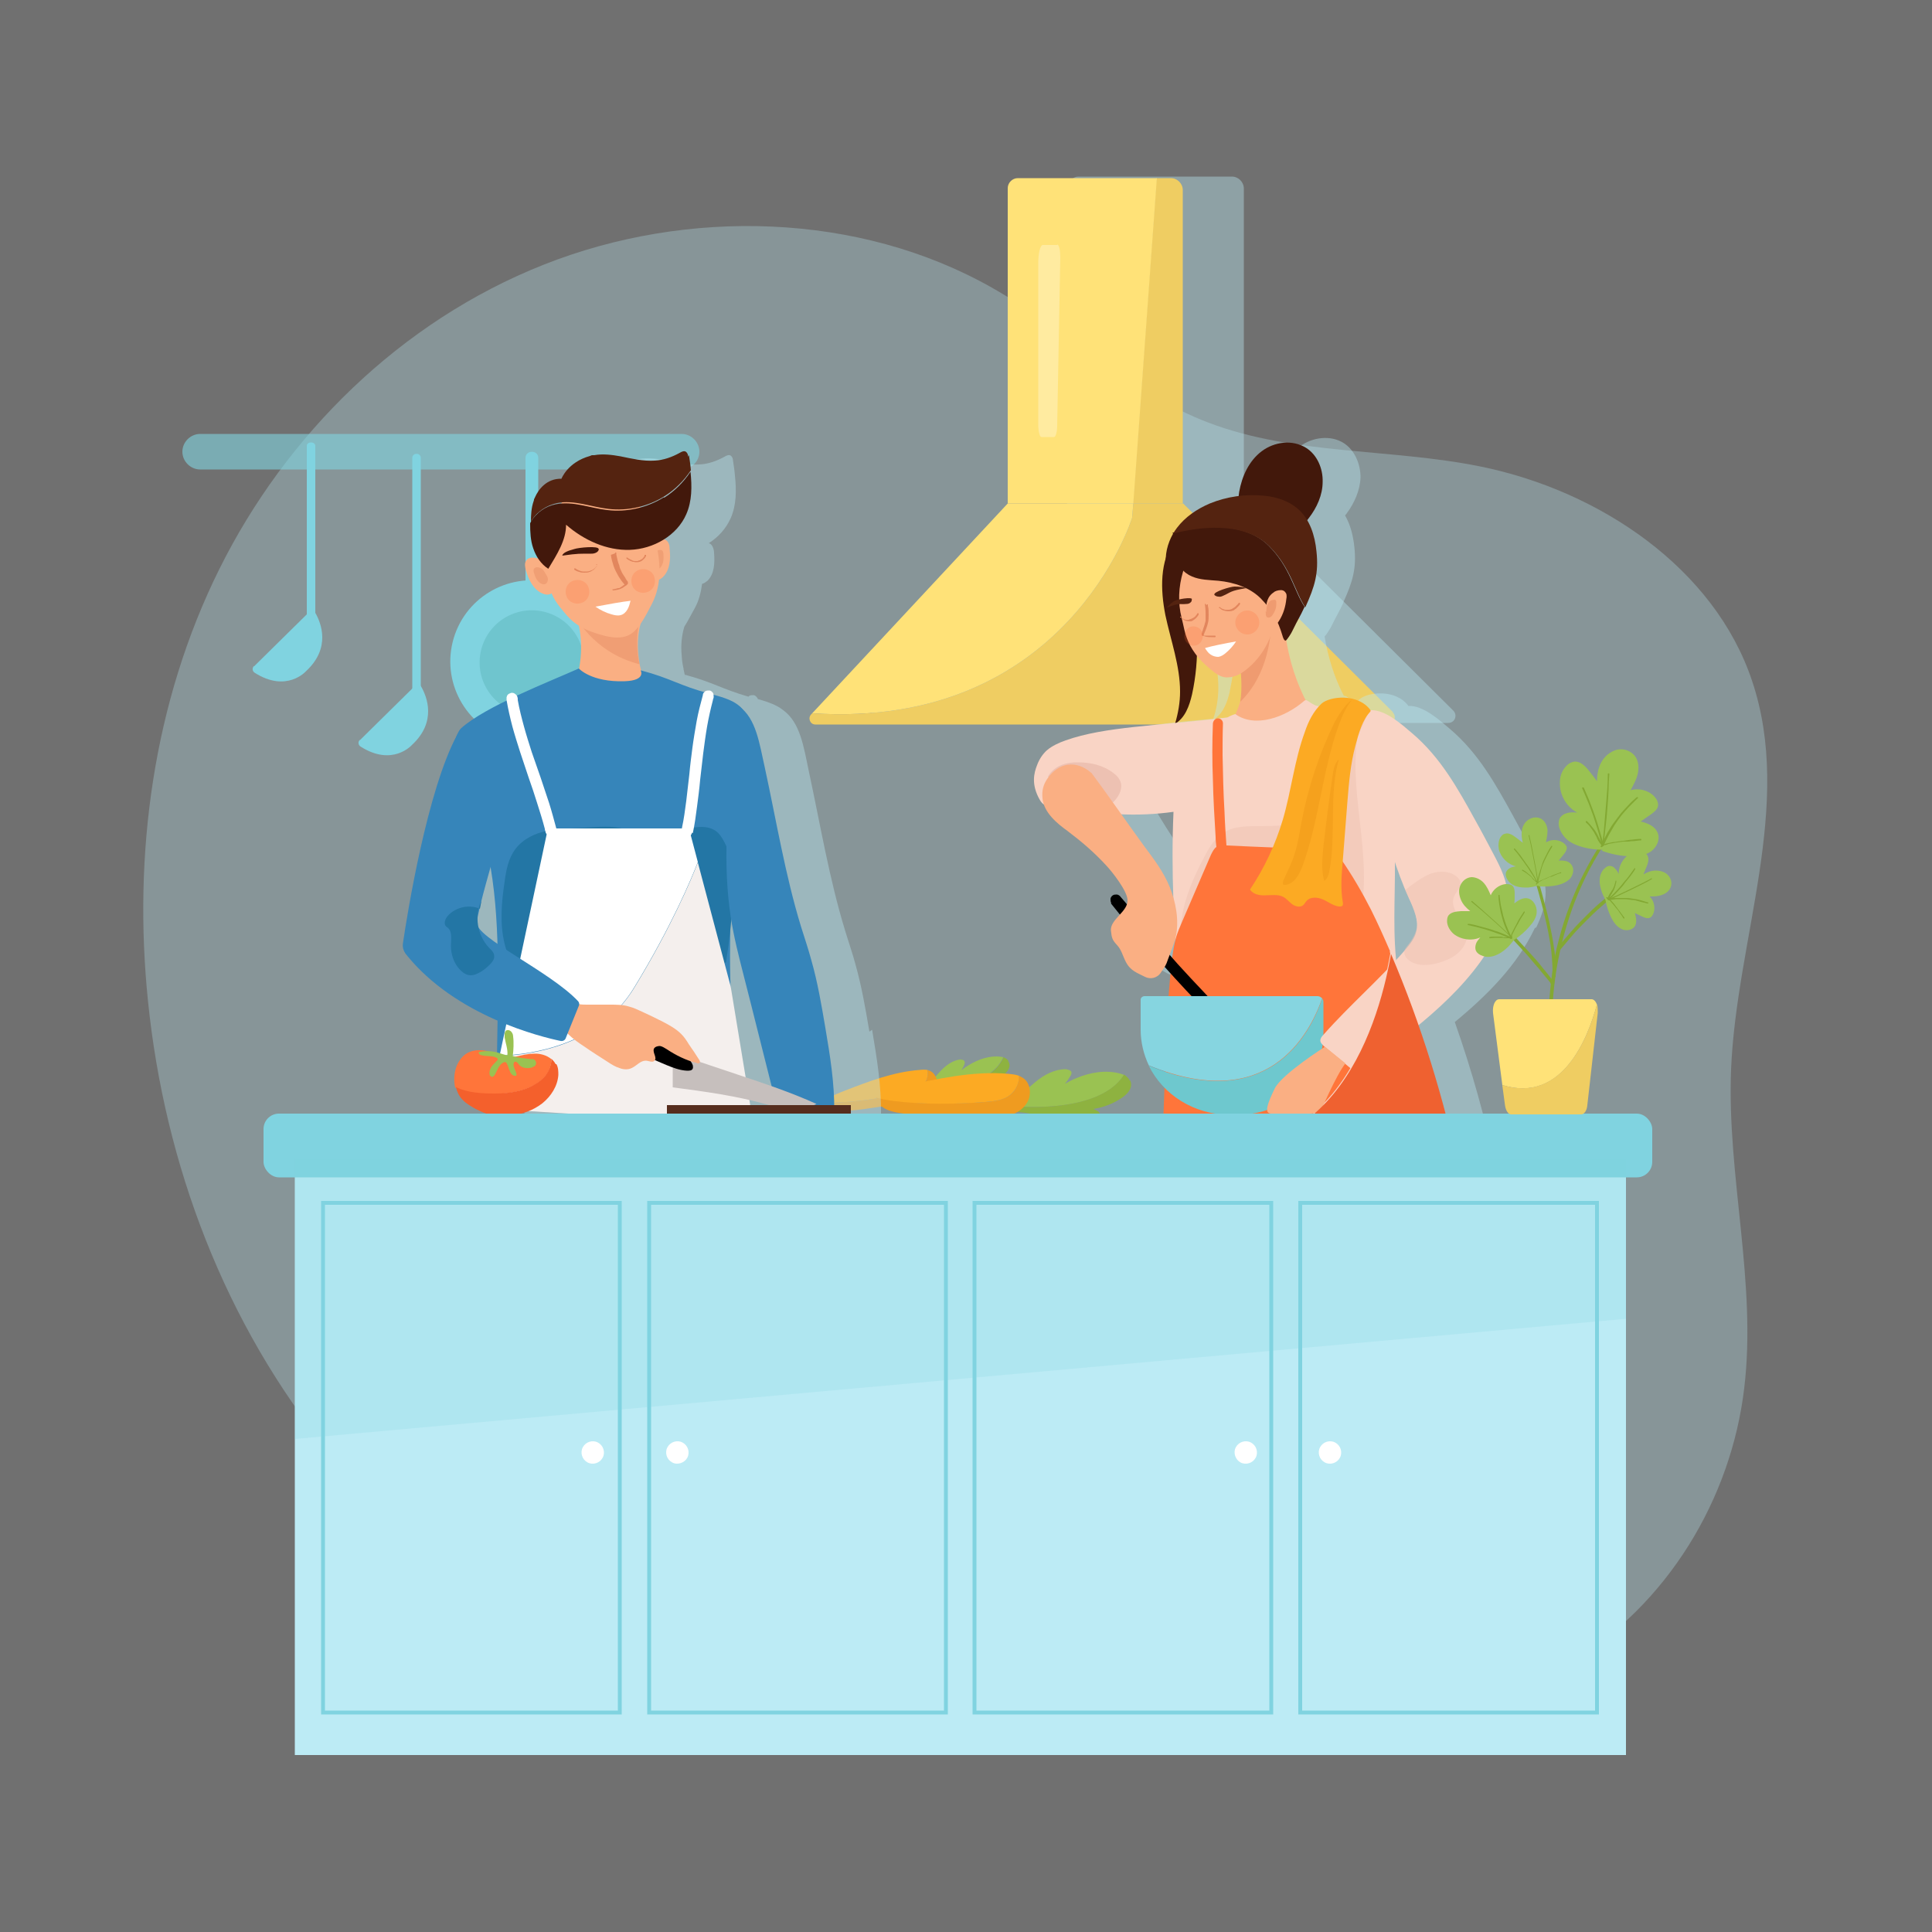 <?xml version="1.0" encoding="UTF-8"?>
<svg xmlns="http://www.w3.org/2000/svg" viewBox="0 0 500 500">
  <rect x="0" y="0" width="500" height="500" fill="#333333" stroke="none"/>
  <defs>
    <style>
      .cls-1, .cls-2 {
        fill: #e2865d;
      }

      .cls-3 {
        fill: #6fc5ce;
      }

      .cls-4 {
        fill: #f9d4c5;
      }

      .cls-5, .cls-6, .cls-7 {
        fill: #80d3e0;
      }

      .cls-8, .cls-9 {
        fill: #fff;
      }

      .cls-10 {
        fill: #faaf83;
      }

      .cls-11 {
        fill: #8eb240;
      }

      .cls-12 {
        fill: none;
        stroke: #80d3e0;
        stroke-miterlimit: 10;
      }

      .cls-13 {
        fill: #efcd62;
      }

      .cls-14 {
        fill: #ff6631;
        opacity: .2;
      }

      .cls-15 {
        fill: #f4efed;
      }

      .cls-16 {
        fill: #ef6130;
      }

      .cls-17 {
        fill: #ea9315;
      }

      .cls-18 {
        fill: #c6bfbd;
      }

      .cls-19 {
        fill: #562d1e;
      }

      .cls-20 {
        fill: #f4602c;
      }

      .cls-21, .cls-22 {
        opacity: .4;
      }

      .cls-23, .cls-2 {
        opacity: .4;
      }

      .cls-24 {
        fill: #edc1b2;
      }

      .cls-25 {
        fill: #fcaa23;
      }

      .cls-6 {
        opacity: .2;
      }

      .cls-26 {
        fill: #ef9b20;
      }

      .cls-27 {
        fill: #ff753a;
      }

      .cls-28 {
        opacity: .5;
      }

      .cls-29 {
        fill: #6ec8ce;
      }

      .cls-30 {
        fill: #9ac252;
      }

      .cls-31 {
        fill: #42180b;
      }

      .cls-9 {
        opacity: .3;
      }

      .cls-32 {
        fill: #86d5e0;
      }

      .cls-22, .cls-33 {
        fill: #bcebf5;
      }

      .cls-34 {
        fill: #3685ba;
      }

      .cls-35 {
        fill: #83a833;
      }

      .cls-7 {
        opacity: .6;
      }

      .cls-36 {
        fill: #542310;
      }

      .cls-37 {
        opacity: .4;
      }

      .cls-38 {
        fill: #2376a5;
      }

      .cls-39 {
        fill: #ef9b70;
      }

      .cls-40 {
        fill: #ffe278;
      }

      .cls-41 {
        opacity: .3;
      }
    </style>
  </defs>
  <g id="BACKGROUND">
    <rect class="cls-9" width="500" height="500"/>
  </g>
  <g id="OBJECTS">
    <g>
      <g class="cls-41">
        <path class="cls-33" d="M195.8,442.4c-43.7-8.1-83.1-33-110.4-66.4-27.3-33.4-42.8-74.8-47.1-116.9-3.9-38,1.3-77.3,18.5-111.9,17.2-34.6,46.8-64,83.9-78.7,37.1-14.7,81.6-13.6,116.1,6,19.2,10.9,35.2,27,56,34.9,22.1,8.4,46.9,6.6,70.2,11.3,31.2,6.3,60.7,26.5,70.4,55.4,10.9,32.3-4,66.8-5.4,100.7-1.1,27.5,6.7,55.1,3.4,82.5-3.4,28.6-19.8,56-45.4,71.3-25.6,15.3-60.2,17.2-86.2,2.6"/>
      </g>
      <g>
        <g>
          <path class="cls-22" d="M376.2,184l-54.3-54V48.8c0-1.7-1.4-3.1-3.1-3.1h-39.7c-1.4,0-2.6,1.2-2.6,2.6v81.6l-50.6,54.3-.3,.3c-.9,1-.2,2.6,1.1,2.6h148.1c1.7,0,2.5-2,1.3-3.2Z"/>
          <g>
            <path class="cls-40" d="M293,134l.3-3.7h-32.5l-50.6,54.3c65.8,4.3,82.8-50.6,82.8-50.6Z"/>
            <path class="cls-13" d="M360.5,184.3l-54.3-54h-12.9l-.3,3.7s-17,54.9-82.8,50.6l-.3,.3c-.9,1-.2,2.6,1.1,2.6h148.1c1.7,0,2.5-2,1.3-3.2Z"/>
            <path class="cls-13" d="M306.1,130.4V49.2c0-1.7-1.4-3.1-3.1-3.1h-3.7l-6.1,84.2h12.9Z"/>
            <path class="cls-40" d="M299.4,46.1h-36c-1.4,0-2.6,1.2-2.6,2.6v81.6h32.5l6.1-84.2Z"/>
            <path class="cls-9" d="M273.6,63.4h-3.7c-.7,0-1.2,2.1-1.2,4.7v41.8c0,1.8,.4,3.2,.8,3.2h3.3c.4,0,.8-1.3,.8-3l.8-43.4c0-1.9-.3-3.4-.8-3.4Z"/>
          </g>
        </g>
        <g>
          <g class="cls-21">
            <path class="cls-33" d="M397.6,240c1.4-3,2.5-6.1,2.4-9.3-.1-3.7-1.8-7.3-3.6-10.6-1.6-3.1-3.3-6.1-4.9-9.1-4.4-8-8.9-16.1-16.2-22.3-2.7-2.3-7-6.2-10.8-6,0,0,0,0,0,0,0,0,0,0,0,0,0,0,0,0,0,0-3.3-4.5-10.6-3.6-12.7-1.7-.2,.2-.4,.4-.6,.7-.4,0-.7-.2-.9-.3-1.5-.8-1.9-1.4-2.5-1.3-2.5-4.8-4.1-10-5-15.4,.4-.3,1.5-2.1,1.6-2.3,1.7-3.5,1.9-3.5,3.2-6.3,0,0,0,0,0-.1,2.5-5.5,3.5-8.9,2.9-14.5-.3-2.8-1-5.7-2.4-8.1,.1-.2,.3-.3,.4-.5,2-2.7,3.5-6,3.6-9.4,0-3.4-1.5-7-4.3-8.8-3.4-2.2-8.2-1.6-11.5,.9-3.3,2.5-5.1,6.4-5.8,10.5,0,.3,0,.7-.1,1-2.6,.3-5.1,1-7.4,2-3.3,1.4-6.4,3.5-8.5,6.3-.4,.5-.7,1-1,1.5-1.1,1.9-1.8,4-1.9,6.2-1.5,4.7-1.1,10.1-.1,15,1.4,6.6,3.8,13.1,3.8,19.8,0,2.7-.4,5.5-1.3,8.1-11.6,1.1-20.8,1.8-28.3,4.5-1.7,.6-3.5,1.4-4.9,2.6-1.1,1-2,2.4-2.5,3.8-.8,2-1.6,5,.7,9,0,0,0,0,0,0,.9,2.9,3.6,5.2,5.5,6.9,3.6,3,6.5,5.9,9.6,9.7,1.3,1.6,4.9,6.7,4.9,9.1,0,1-.5,1.9-1.3,2.7-.1-.2-.3-.4-.4-.5-.8-1.1-1.5-2.1-2.3-3.2-.2-.3-.5-.6-.9-.7-.4,0-.8,0-1.2,.2-.3,.2-.6,.5-.7,.9,0,.4,0,.8,.2,1.2,1,1.5,2.1,2.9,3.1,4.4-.8,.9-1.4,1.8-1.4,2.8,0,2,.2,2.5,1.3,3.9,1.1,1.4,1.2,2.8,2,4.5,1.1,2.4,2.8,3,4.7,4.1,1.4,.8,3.2,.6,4.2-.9,0,0,0,0,0,0,.4,.5,.8,1.1,1.3,1.6,1.1,1.4,2.3,2.8,3.4,4.2h-5.4c-.5,0-.9,.4-.9,.9v7.8c0,3.3,.7,6.4,2,9.2,1.1,2.3,2.6,4.5,4.4,6.3-.2,4.2-.3,8.5-.6,12.7-.5,7.8-1.2,15.6-2.6,23.3-.2,.9-.1,2.3,.8,2.4l79.5-4c.7-4.2-.1-8.5-1-12.6-2.7-13-6.3-25.8-10.7-38.3,8.6-7.1,16.2-14.8,20.7-24.3Zm-24.1-10.9s0,0,0,0c.3,.8,.5,1.2,.7,1.6,0,.1,.1,.3,.2,.4,.4,1,.9,2,1.3,3,0,.1,.1,.3,.2,.4,.6,1.8,1,3.6,.5,5.4,0,.2-.1,.3-.2,.5-.5,1.2-1.2,2.3-2,3.3-.2,.2-.4,.5-.5,.7,0,0-.1,.2-.2,.2-.7,.8-1.5,1.7-2.2,2.5-.8-8.3-.3-16.7-.3-25.1,.8,2.5,1.7,4.8,2.6,7.1Zm-57.4-82.6h0s0,0,0,0c0,0,0,0,0,0Zm2.2,32.2c.7-3.3,1.2-6.7,1.3-10.1,1.2,1.5,2.7,2.9,4.6,4.4,1,.7,2.1,1.3,3.3,1.2,1.3,0,2.5-.5,3.6-1.1,.2,2.4,.2,4.9-.2,7.3-.3,1.1-.7,2.3-1.2,3.3-.7,.2-1.4,.5-2.1,.9-4.7,.6-9.1,1-13.2,1.4,2.3-1.6,3.3-4.5,3.9-7.2Zm-9.9,69.5c0-.2,.2-.4,.3-.6,.8-1.9,1.7-3.6,2.3-5.6,1.2-4.2,.6-8.9-.8-13s-3.6-7.4-5.8-10.8c-1.7-2.6-3.6-5.6-5.5-8.8,4.9,.3,9.9,0,14.8-.6-.6,12.4-.1,23.4,.5,33.9-.3,1.2-.4,2.5-.6,3.7-.3,2.4-.5,4.7-.7,7.1-1.3-1.6-2.7-3.2-4-4.9-.2-.2-.3-.4-.5-.6Z"/>
          </g>
          <g>
            <g>
              <g>
                <path class="cls-10" d="M320.5,168.8c1.9,5.2,1.6,11.1-.8,16.1-1.1,2.3-2.7,4.7-2.1,7.2,.2,.9,.7,1.7,1.3,2.5,2.8,3.3,7.6,4,11.9,3.5,5.4-.7,10.5-3.1,14.5-6.9-1.8-1.2-3.2-3-4.4-4.8-6.9-10.4-9.9-23.4-8.2-35.8"/>
                <path class="cls-39" d="M320.6,170.5c.7,3.7,.9,7.4,.4,11.1,3.4-3.3,5.6-7.6,6.8-12.1,1.2-4.5,1.5-9.2,1.4-13.9"/>
              </g>
              <g>
                <path class="cls-31" d="M304,139.7c-3.9,5.5-3.7,12.9-2.4,19.5,1.4,6.6,3.8,13.1,3.8,19.8,0,2.8-.5,5.6-1.3,8.3,2.6-1.5,3.7-4.6,4.4-7.6,2-9.2,1.7-18.8-.9-27.8"/>
                <path class="cls-10" d="M315.2,136c-1.1,0-2.1,.8-2.9,1.6-5.7,5.7-8.5,14.5-6.5,22.3,.6,2.3,.7,3.8,1.7,6.1,1.3,3,3.5,5.5,6.9,8.1,1,.7,2.1,1.3,3.3,1.2,2,0,3.8-1.1,5.3-2.4,4.8-4,7.4-10.4,7.4-16.6,0-6.3-2.6-12.4-6.6-17.2"/>
                <g>
                  <path class="cls-36" d="M314.3,153.9c-.4-.7,4.1-2.1,5.2-2.1,1.1,0,2.1,.1,3.1,.4-4.4,.7-4,1.1-6.1,2-.4,.2-.8,.3-1.2,.2-.4,0-.8-.2-1.1-.5"/>
                  <path class="cls-36" d="M308.5,155.1c0-.7-4,0-4.7,.5-.7,.5-1.3,1-1.9,1.7,3.4-1.4,3.3-.8,5.2-1,.3,0,.7-.1,.9-.3,.3-.2,.5-.5,.4-.9"/>
                  <path class="cls-1" d="M311.8,156.2c.1,.8,.2,1.6,.2,2.4,0,.4,0,.8,0,1.1,0,0,0,.2,0,.3,0,0,0,0,0,.1,0,0,0,0,0,0,0,0,0,0,0,0,0,0,0,0,0,0,0,.2,0,.4,0,.6-.2,.8-.4,1.5-.7,2.3,0,.2-.2,.4-.2,.6,0,0,0,.2-.1,.3,0,.1,0,.2,0,.3,0,.1,0,.2,.1,.3,0,0,.2,.1,.3,.1,.1,0,.3,0,.4,.1,.7,.2,1.5,.2,2.3,.2,0,0,.2,0,.3,0,.1,0,.2,0,.2-.2,0-.1,0-.2-.2-.2-.4,0-.8,0-1.2,0-.2,0-.4,0-.6,0,0,0-.2,0-.3,0,0,0,0,0,0,0,0,0,0,0,0,0,0,0,0,0,0,0,0,0,0,0-.1,0-.2,0-.3,0-.5,0,0,0-.1,0-.2,0,0,0,0,0,0,0,0,0,0,0,0,0,0,0,0,0,0,0,0,0,0,0,0,0,0,0,0,0,0,0,0,0,0,0,0,0,0,0,0,0,0,0,0,0,0,0,0,0,0,0,0,0,0,0,0,0,0,0,0,0,0,0,0,0,0,0,0,0,0,0,0,0,0,0,0,0,0,0,0,0,0-.2,.1-.3,0-.2,.1-.4,.2-.6,.3-.7,.6-1.5,.8-2.3,.2-.7,.2-1.5,.2-2.2,0-.8,0-1.6-.2-2.3,0,0,0-.2,0-.3,0,0,0-.1,0-.1,0,0,0,0-.1,0,0,0-.2,0-.2,.2h0Z"/>
                  <path class="cls-8" d="M311.9,167.7c1.7-.5,5.1-1.2,8-1.7-.8,1.2-1.7,2.2-2.8,3.1-.5,.4-1.1,.8-1.8,.9-.7,0-1.4-.2-2-.6-.6-.4-1-1-1.4-1.6"/>
                  <path class="cls-1" d="M315.7,157.4c.3,.3,.6,.5,1,.6,.4,.1,.8,.2,1.2,.2,.4,0,.8,0,1.2-.2,.2,0,.4-.2,.5-.3,.2-.1,.3-.2,.5-.4,.3-.3,.6-.6,.8-.9,0,0,0,0,0-.1,0,0,0-.1,0-.2,0,0,0,0,0-.1,0,0-.2,0-.3,0,0,0-.1,.2-.2,.3,0,0,0,0,0,0-.2,.2-.4,.4-.6,.6,0,0-.1,.1-.2,.2h0c-.3,.2-.5,.3-.8,.5,0,0,0,0,0,0-.3,.1-.5,.2-.8,.2,0,0,0,0,0,0-.3,0-.5,0-.8,0,0,0,0,0,0,0-.3,0-.5-.1-.7-.2,0,0,0,0,0,0-.2,0-.4-.2-.6-.3,0,0,0,0,0,0,0,0-.1-.1-.2-.2,0,0,0,0-.1,0s-.1,0-.1,0c0,0,0,.2,0,.3h0Z"/>
                  <path class="cls-1" d="M305.8,159.9c.1,.1,.3,.3,.4,.4,.1,.1,.3,.2,.5,.3,.3,.1,.7,.2,1,.2,.2,0,.4,0,.5,0,.2,0,.3-.1,.5-.2,.3-.2,.6-.4,.8-.6,.3-.3,.5-.6,.7-.9,0,0,0,0,0-.1,0,0,0-.1,0-.2,0,0,0,0,0-.1,0,0-.1,0-.2,0,0,0,0,0-.1,0-.1,.2-.2,.4-.4,.6h0c-.1,.2-.3,.3-.5,.5,0,0-.1,0-.2,.1h0c-.2,.1-.4,.2-.6,.3,0,0,0,0,0,0-.2,0-.4,.1-.6,.2,0,0,0,0,0,0-.2,0-.4,0-.6,0,0,0,0,0,0,0-.2,0-.4,0-.6-.2,0,0,0,0,0,0-.2,0-.3-.2-.5-.3h0c-.1,0-.2-.2-.3-.3,0,0,0,0-.1,0s-.1,0-.1,0c0,0,0,0,0,.1,0,0,0,0,0,.1h0Z"/>
                  <path class="cls-14" d="M325.9,161.1c0,1.7-1.4,3.1-3.1,3.1s-3.1-1.4-3.1-3.1,1.4-3.1,3.1-3.1,3.1,1.4,3.1,3.1Z"/>
                  <path class="cls-14" d="M311.3,164.5c0,1.4-1,2.6-2.3,2.6-1.3,0-2.5-1-2.5-2.4,0-1.4,1-2.6,2.3-2.6s2.5,1,2.5,2.4Z"/>
                </g>
                <g>
                  <path class="cls-31" d="M321,132.9c-.7-1.8-.6-3.8-.3-5.6,.7-4,2.5-8,5.8-10.5,3.3-2.5,8-3.1,11.5-.9,2.9,1.8,4.4,5.4,4.3,8.8,0,3.4-1.5,6.7-3.6,9.4-2,2.7-4.6,5-7.2,7.2"/>
                  <g>
                    <path class="cls-31" d="M303.6,138.1c-1.5,2.6-2.2,5.6-1.8,8.5l3-2.7c-.3,2.3,1.5,4.4,3.7,5.3,2.1,.9,4.5,.9,6.8,1.1,4.1,.4,8.3,1.8,11.1,4.7,2.9,3,4.3,5.5,5.5,9.5,.1,.4,.4,1.3,.8,1.3,.3,0,1.6-2.1,1.7-2.4,1.7-3.5,1.9-3.5,3.2-6.3,0,0,0,0,0-.1-2.7-4.1-3.7-10.2-9.3-15.8-6.9-6.9-19.3-4.8-24.9-3.3Z"/>
                    <path class="cls-36" d="M340.7,142.7c-.4-4.1-1.7-8.3-4.8-11-2.4-2.1-5.6-3.1-8.7-3.4-4.8-.5-9.7,.2-14.1,2-3.3,1.4-6.4,3.5-8.5,6.3-.4,.5-.7,1-1,1.5,5.6-1.5,18-3.6,24.9,3.3,5.6,5.6,6.6,11.7,9.3,15.8,2.5-5.5,3.5-8.9,2.9-14.5Z"/>
                  </g>
                </g>
                <g>
                  <path class="cls-10" d="M327.5,159c.2-3.2,.4-4.6,2.4-5.9,.5-.3,1.6-.5,2.1-.3,.4,.1,.7,.5,.9,.9,.1,.4,.1,.9,0,1.3-.2,2-.8,4-1.9,5.7-.3,.4-.5,.8-.9,1.1-.4,.3-.9,.4-1.3,.3-.6-.2-.9-.7-1.1-1.3-.1-.6-.1-1.2-.3-1.7"/>
                  <path class="cls-39" d="M327.7,158.4c.1-1.6,.2-2.3,1.2-3,.2-.1,.8-.2,1-.2,.2,0,.4,.3,.4,.5s0,.4,0,.7c0,1-.4,2-1,2.8-.1,.2-.3,.4-.5,.5-.2,.1-.4,.2-.7,.1-.3,0-.5-.4-.5-.7,0-.3,0-.6-.1-.9"/>
                </g>
              </g>
            </g>
            <g>
              <path class="cls-4" d="M361.7,251.6c-1.4-9.5-.6-19.1-.7-28.7,0-10.4-1.2-20.7-2.3-31.1-.3-2.5-.7-5.2-2.5-7-2-1.9-5.2-1.9-8-1.8-2.1,0-2.3-.2-4.4-.1-.9,0-2.7,0-3.5-.4-1.9-.9-2.1-1.7-2.8-1.1-4.8,4.2-12.7,7.1-17.8,3.4-.7,.2-1.4,.5-2.1,.9-18.4,2.2-31.6,2.3-41.8,5.9-1.7,.6-3.5,1.4-4.9,2.6-1.1,1-2,2.4-2.5,3.8-.8,2-1.6,5,.7,9,1.5,2.7,3.7,1.1,6.7,1.8,9.1,2.1,18.6,2.6,27.9,1.3-1.4,32,3.8,55.3,1.2,83.9-.1,1.6-.1,3.5,1.3,4.2,.5,.2,1,.3,1.5,.3,16.1,.9,32.3,1.7,48.4,2.6,4.8,.3,9.7,.5,14.1-1.4,.6-.3,1.2-.6,1.5-1.1,.3-.5,.3-1,.3-1.6,.1-15.6-8-30-10.4-45.4Z"/>
              <g class="cls-28">
                <path class="cls-24" d="M354.4,183.7c-1.9,1.6-2.6,4.1-3,6.5-1.4,8.5,0,17.2,.9,25.8s1.4,17.5-1.6,25.6c-1,2.7-2.5,5.3-4.8,7-3,2.2-7.3,2.6-10.6,.9-3.3-1.7-5.6-5.3-5.6-9.1"/>
              </g>
              <g class="cls-28">
                <path class="cls-24" d="M306.7,246.1c-.8-.5-1-1.5-1.1-2.5-.6-7.7,2.5-15.1,6.1-21.9,1.2-2.3,2.6-4.7,4.8-6.1,2.8-1.9,6.5-1.8,9.9-1.8,6,0,12.1-.7,18-1.8"/>
              </g>
              <path class="cls-24" d="M271.2,201c1.7-3,5-3.8,7.9-3.7,3.1,0,6.4,.7,9.1,2.8,.8,.6,1.6,1.4,1.9,2.6,.4,2-.9,3.9-2.3,5.2-2.1,2-4.4,3.7-6.8,5.1"/>
            </g>
            <path class="cls-27" d="M359.8,246.3c-1.6-3.7-3.2-7.3-5-10.9-2.3-4.5-4.8-8.8-7.7-13-.5-.7-1-1.5-1.8-1.9-.9-.6-2.1-.6-3.1-.7-8.3-.3-16.5-.6-24.8-1-.2-2.9-.4-5.8-.5-8.7-.3-4.9-.4-9.8-.5-14.7,0-2.7,0-5.5,.1-8.2,0-.7-.6-1.3-1.3-1.3-.7,0-1.2,.6-1.3,1.3-.2,4.9-.2,9.8,0,14.7,.1,4.9,.4,9.8,.7,14.7,0,.9,.1,1.7,.2,2.6-.6,.4-1,1.2-1.4,2-2.5,5.8-5,11.6-7.5,17.4-.6,1.4-1.2,2.8-1.6,4.2-.4,1.6-.7,3.2-.9,4.8-1.9,15.6-1.7,31.3-2.6,47,42.5,12.1,55.3-27,59-47.8,0-.2-.1-.4-.2-.6Z"/>
            <g>
              <path class="cls-25" d="M354.7,183.8c-3.3-4.5-10.6-3.6-12.7-1.7-2.1,2-3.4,4.6-4.3,7.3-2.7,7.3-3.5,15.2-5.7,22.7-1.9,6.4-4.8,12.6-8.5,18.1,.8,1.3,2.6,1.6,4.1,1.5,1.5,0,3.1-.3,4.5,.4,.9,.5,1.5,1.3,2.3,1.9,.8,.6,2,.9,2.8,.3,.4-.3,.6-.8,1-1.2,1-1.1,2.9-.9,4.2-.3,1.4,.6,2.6,1.6,4.1,1.8,.3,0,.6,0,.8-.1,.3-.2,.3-.7,.2-1.1-.6-3.5-.3-7,0-10.5,.4-5.1,.8-10.2,1.2-15.3,.4-5,.8-9.9,2.1-14.7,.8-3,1.8-6.8,4.1-9"/>
              <g class="cls-37">
                <path class="cls-17" d="M349.8,181.2c-1.6,1-3.6,4.2-4.4,5.7-4,8.2-6.9,17-8.6,26-.5,2.7-.9,5.5-1.8,8.2-.7,2.3-1.8,4.4-2.8,6.6-.2,.4-.3,1.1,0,1.3,.2,0,.4,0,.6,0,2.3-.4,3.5-2.8,4.3-4.9,4.3-11.7,5.1-24.7,9.4-36.5,.9-2.4,1.8-4.5,3.3-6.4"/>
              </g>
              <g class="cls-37">
                <path class="cls-17" d="M346.5,196.5c-1.1,1-1.4,2.7-1.6,4.1-.9,6.1-1.7,12.3-2.4,18.5-.3,3-.6,6,.2,8.9,.9-.6,1.2-1.8,1.4-2.9,1.7-9.1-.2-19.7,2.4-28.6"/>
              </g>
            </g>
            <g>
              <path d="M287.5,233.8c1.8,2.2,3.5,4.4,5.3,6.5,1.8,2.2,3.6,4.3,5.5,6.4,1.9,2.2,3.8,4.3,5.8,6.5,1.9,2.1,3.8,4.1,5.7,6.1,1.9,2,3.9,4,5.9,6,.2,.2,.5,.5,.7,.7,.3,.3,.7,.4,1.1,.4,.4,0,.8-.2,1-.5,.2-.3,.4-.7,.4-1.1,0-.4-.2-.7-.5-1-2.3-2.3-4.7-4.7-6.9-7.1-2.3-2.4-4.5-4.8-6.7-7.2-1.2-1.4-2.5-2.8-3.7-4.2,0,0,.2,.2,.3,.3-1.5-1.7-3-3.5-4.5-5.2-1.5-1.8-2.9-3.5-4.4-5.3-.8-1-1.6-2-2.5-3-.2-.3-.5-.5-.9-.6-.4,0-.8,0-1.1,.2-.3,.2-.6,.6-.6,.9,0,.4,0,.8,.2,1.1h0Z"/>
              <path class="cls-10" d="M282.4,200c-3.9-3.4-8.5-2.7-11.4,1.6-1,1.5-1.4,3-1.2,5,.3,3.7,3.9,6.6,6.4,8.4,3.7,2.8,6.9,5.5,10.2,9.1,1.4,1.5,5.3,6.4,5.4,8.8,.2,3-4.5,5-4.3,7.9,.2,2,.4,2.5,1.6,3.8,1.2,1.3,1.4,2.7,2.3,4.4,1.2,2.3,3,2.8,4.9,3.8,1.4,.7,3.2,.4,4.2-1.2,1-1.5,1.2-1.6,1.8-3.4,.7-1.9,1.5-3.7,2-5.8,.9-4.2,0-9-1.6-12.9s-4.1-7.2-6.5-10.4c-4.1-5.6-9.7-13.7-13.9-19.3"/>
            </g>
            <g>
              <path class="cls-32" d="M342.2,258.4c-.3-.3-.7-.6-1.2-.6h-44.8c-.5,0-1,.4-1,.9v7.8c0,3.3,.8,6.4,2.1,9.2,30.7,12.6,41.5-7.7,44.9-17.4Z"/>
              <path class="cls-29" d="M297.3,275.8c3.7,7.5,11.7,12.7,21,12.7h2.1c12.2,0,22.1-9.4,22.1-20.9v-8.3c0-.3-.1-.6-.3-.9-3.3,9.7-14.2,29.9-44.9,17.4Z"/>
            </g>
            <g>
              <path class="cls-4" d="M354.7,183.8c3.8-.2,8.1,3.7,10.8,6,7.3,6.2,11.8,14.3,16.2,22.3,1.7,3,3.3,6.1,4.9,9.1,1.8,3.4,3.5,6.9,3.6,10.6,.1,3.2-1,6.4-2.4,9.3-7,14.6-21.5,25.3-35.5,35.5-.5,.3-1,.7-1.6,.6-.3,0-.6-.3-.9-.5-2.3-1.9-4.7-3.9-7-5.8-.5-.5-1.1-1-1.1-1.6,0-.6,.4-1.1,.8-1.5,6.7-7.6,14.5-14.3,21.1-21.9,1.2-1.4,2.5-3,2.9-4.7,.8-2.9-.6-6-1.9-8.8-6.4-14-10-33.4-9.9-48.5"/>
              <g class="cls-28">
                <path class="cls-24" d="M363.7,230.3c1.8-1.4,4.4-3.4,6.6-4.2s4.7-.7,6.5,.6c.5,.4,.9,.8,1.1,1.4,.4,1.5-1.2,2.7-1.7,4.2-.5,1.5,.2,3.2,1.1,4.5,.9,1.3,2,2.6,2.3,4.2,.4,1.9-.5,3.9-1.9,5.3-1.4,1.4-3.2,2.2-5.1,2.8-2.7,.8-5.8,1.1-8-.6-.8-.6-1.4-1.7-1.1-2.6,.1-.4,.5-.8,.7-1.1,1.3-1.6,2.4-3.4,2.6-5.5,0-1.6-.6-2.8-1.1-4.3-.9-2.7-1-2.2-2.1-4.8"/>
              </g>
              <path class="cls-10" d="M342.9,270.9s-11.2,7.1-13,10.8c-1.8,3.7-2.9,6.5-.9,6.5s4.3,.4,5.7,.2,3.3-.2,4.4-.2,2.7-.6,2.7-.6c0,0,3.9-9.2,6.4-12.4"/>
            </g>
          </g>
        </g>
        <g>
          <path class="cls-7" d="M176.4,121.5H51.8c-2.5,0-4.6-2.1-4.6-4.6h0c0-2.5,2.1-4.6,4.6-4.6h124.6c2.5,0,4.6,2.1,4.6,4.6h0c0,2.5-2.1,4.6-4.6,4.6Z"/>
          <path class="cls-5" d="M93.2,191.5l14.2-14c.5-.5,1.3-.4,1.6,.2,1.5,2.6,4.1,9.1-2.4,15.1,0,0-5,5.7-13.3,.4-.6-.4-.7-1.2-.2-1.7Z"/>
          <path class="cls-5" d="M108.9,179.5v-61c0-1.4-2.2-1.4-2.2,0v61c0,1.4,2.2,1.4,2.2,0h0Z"/>
          <path class="cls-5" d="M65.8,172.4l14.2-14c.5-.5,1.3-.4,1.6,.2,1.5,2.6,4.1,9.1-2.4,15.1,0,0-5,5.7-13.3,.4-.6-.4-.7-1.2-.2-1.7Z"/>
          <path class="cls-5" d="M81.6,168v-52.6c0-1.2-2.2-1.2-2.2,0v52.6c0,1.2,2.2,1.2,2.2,0h0Z"/>
          <g>
            <path class="cls-5" d="M139.3,179.5v-61c0-2.1-3.3-2.1-3.3,0v61c0,2.1,3.3,2.1,3.3,0h0Z"/>
            <circle class="cls-5" cx="137.6" cy="171.3" r="21" transform="translate(-61.8 263.6) rotate(-76.1)"/>
            <circle class="cls-3" cx="137.6" cy="171.3" r="13.5" transform="translate(-60.9 265.6) rotate(-76.6)"/>
          </g>
        </g>
        <g>
          <g>
            <g>
              <path class="cls-30" d="M259.7,273.6c-.2,0-.4-.1-.6-.1-2.9-.4-5.8,.6-8.3,2.1-.7,.4-1.4,.9-2,1.4,.3-.5,.6-1,.8-1.6,0-.2,.2-.5,0-.7-.1-.4-.7-.5-1.2-.5-2.1,.3-3.8,1.7-5.2,3.2-1.4,1.5-2.7,3.3-4.3,4.6v.9c15.7-1.4,19.7-6.7,20.7-9.3Z"/>
              <path class="cls-11" d="M261,274.6c-.3-.5-.8-.8-1.3-1-1,2.6-5,8-20.6,9.3v.9c4.1-.1,8.1-.1,12,0,1.5,0,3.2,0,4.6-.5,.9-.4,.9-1.7,0-2.1-.3-.1-.6-.2-.9-.2,1.9-.6,3.7-1.6,5.2-3,.9-.9,1.8-2.1,.9-3.4Z"/>
            </g>
            <g>
              <path class="cls-26" d="M240.8,277.2c-.3-.1-.5-.2-.8-.3,.3,1.4-.1,2.9-1.1,3.9-1.1,1.2-2.9,1.6-4.5,2-5.8,1.3-11.6,2.3-17.5,2.5-1,0-2.1,0-3.2-.1,0,0,0,0,0,.1,0,.3,.2,.5,.4,.7,1.4,1.6,3.9,1.6,6,1.4h0c4.4-.3,9.2-1.4,13.6-1.7,1.7-.1,3.4-.2,5-.8,1.6-.6,3.1-1.7,3.6-3.3,.6-1.6,0-3.6-1.5-4.4Z"/>
              <path class="cls-25" d="M234.4,282.8c1.6-.4,3.3-.8,4.5-2,1-1,1.4-2.5,1.1-3.9-.6-.1-1.3-.1-2,0-6.8,.5-13.3,3-19.7,5.5-1.3,.5-2.5,1-3.7,1.7-.4,.3-.9,.6-.9,1.1,1,.2,2.1,.2,3.2,.1,5.9-.2,11.7-1.2,17.5-2.5Z"/>
            </g>
          </g>
          <g>
            <g>
              <path class="cls-30" d="M290.9,278.2c-.2-.1-.5-.2-.8-.3-3.8-1.1-7.9-.4-11.5,1.1-1,.4-2,.9-3,1.5,.5-.6,1-1.3,1.4-2,.2-.3,.3-.6,.3-.9,0-.6-.9-.8-1.5-.9-2.8,0-5.5,1.4-7.7,3.2-2.2,1.8-4.2,3.8-6.7,5.2v1.2c21.2,1.4,27.6-4.9,29.5-8.2Z"/>
              <path class="cls-11" d="M292.4,279.7c-.3-.7-.9-1.2-1.5-1.6-1.9,3.2-8.3,9.6-29.5,8.2v1.2c5.3,.6,10.7,1.5,15.9,2.5,2.1,.4,4.3,.8,6.3,.3,1.3-.3,1.6-2.1,.4-2.8-.4-.2-.7-.4-1.1-.5,2.7-.4,5.3-1.4,7.6-3,1.4-1,2.8-2.5,2-4.4Z"/>
            </g>
            <g>
              <path class="cls-26" d="M264.8,279c-.3-.2-.7-.4-1.1-.6,0,1.9-.8,3.9-2.3,5-1.8,1.4-4.2,1.6-6.4,1.8-8,.5-16,.6-24-.3-1.4-.2-2.9-.4-4.2-.9,0,0,0,0,0,.1,0,.4,.1,.7,.3,1,1.5,2.5,4.9,2.9,7.8,3.2h0c5.9,.5,12.6,0,18.5,.6,2.3,.2,4.6,.4,6.9,0s4.5-1.7,5.6-3.7c1.1-2,.8-4.9-1.1-6.2Z"/>
              <path class="cls-25" d="M255,285.2c2.2-.2,4.6-.4,6.4-1.8,1.5-1.2,2.4-3.1,2.3-5-.8-.3-1.8-.4-2.7-.5-9.2-.8-18.5,1.3-27.5,3.3-1.8,.4-3.6,.8-5.3,1.5-.6,.3-1.3,.7-1.4,1.3,1.3,.5,2.8,.7,4.2,.9,7.9,1,16,.9,24,.3Z"/>
            </g>
          </g>
        </g>
        <g>
          <g class="cls-21">
            <path class="cls-33" d="M225,267c-1-5.9-2-11.7-3.6-17.4-.8-3-1.8-5.8-2.7-8.8-4.1-13.4-6.4-27.4-9.4-41.3-1.3-6.2-2.2-12.5-6.6-15.7h0c-.5-.4-1.1-.8-1.7-1.1-1.5-.8-3.2-1.3-4.9-1.8,0-.2-.1-.3-.2-.4-.2-.3-.6-.6-.9-.6-.4,0-.8,0-1.1,.2,0,0-.1,.1-.2,.2-6.9-2-9.1-3.7-16.5-5.7-.1-.5-.2-.9-.3-1.4,0,0,0-.1,0-.2,0,0,0,0,0,0,0,0-.4-1.4-.5-3.6-.2-2.4,0-4.9,.7-7.2,1-1.6,1.9-3.4,2.7-4.8,1.1-2,1.6-4.1,1.9-6.3,.5-.1,1-.5,1.4-.8,1.8-1.8,1.9-4.6,1.7-7.2,0-.8-.3-1.8-.9-2.3-.1-.1-.3-.2-.5-.2,2.5-1.6,4.5-3.8,5.7-6.5,1.5-3.4,1.5-7.2,1.1-11-.1-1.3-.3-2.6-.5-3.9,0-.5-.2-1-.6-1.3-.5-.3-1.1,0-1.6,.3-2,1.1-4.2,1.9-6.5,2-2.9,.2-5.9-.5-8.8-1.1-2.2-.4-4.6-.7-6.8-.3-.1,0-.2,0-.3,0,0,0-.2,0-.2,0-.2,0-.4,.1-.6,.2-5.8,1.6-7.4,5.9-7.4,5.9-3.9-.1-6,2.9-6.8,4.7,0,0,0,0,0,0,0,0,0,0,0,0-.1,.2-.2,.5-.3,.6,0,0,0,0,0,.1,0,.2-.1,.4-.1,.4h0c-.6,1.7-.7,3.6-.7,5.4,0,0,0,0,0,.1,0,2.2,.1,4.4,.8,6.4,.3,.9,.7,1.7,1.2,2.5-.4-.1-.9-.2-1.3-.2-.7,0-1.4,.3-1.7,.9-.4,.7-.2,1.6,0,2.4,.7,2.4,1.9,5,4.3,6,.7,.3,1.4,.4,2.1,.1,0,0,0,0,0,0,.7,1.5,1.6,2.9,3,4.6,1.2,1.5,2.5,2.8,4.3,3.9,.7,3.6,.7,7.3,0,10.8h0c-4,1.8-10.2,4.2-16.2,7-.1-.2-.3-.4-.5-.5-.3-.2-.8-.3-1.1-.1-.4,.1-.7,.3-.9,.7,0,.1,0,.2-.1,.3,0,.3,0,.5,0,.8,0,0,0,0,0,.1-4.7,2.3-9.1,4.8-11.7,7.2-.4,.3-.7,1-1,1.7,0,0,0,0,0,0-7.7,14.1-12.9,46.2-14,53.8-.2,1.1,.2,2.2,.8,3,6.6,8.2,15.7,13.6,23.7,17.1,0,2.8,0,5.5,0,8.3-.7-.2-1.4-.3-2.1-.3-.2,0-.4-.1-.6-.1-1.9-.4-3.9-.3-5.5,.8-1.1,.8-1.9,2-2.4,3.3-.6,1.7-.7,3.6-.3,5.4,.3,1.2,.8,2.3,1.7,3.2,.9,1,2.2,1.7,3.4,2.4,1.8,.9,3.7,1.7,5.7,1.9,1.2,.1,2.4,0,3.7-.2,1.5-.2,3-.6,4.5-1.2l58.2,3.6-1.1-6.5c1.6,.4,3.2,.8,4.8,1.2,1.1,.3,2.3,.7,3.4,.9,1.1,.9,2.6,1.1,4,1.1,3.3,0,6.6,0,9.9-.3,.1-7.3-1.1-14.5-2.3-21.7Zm-89.6-25.6c-.3-1.1-.4-2.3-.3-3.4,.1-.5,.2-1.1,.4-1.7,0,0,0,0,0,0l.6-2.2c0,.2-.2,.4-.3,.6,.7-2.9,1.7-6.4,2.4-9.1,1.1,6.5,1.6,13.1,1.8,19.7-2.1-1.5-3.8-2.8-4.7-4Zm42-66.1c0-.2-.1-.4-.2-.7,0,0,.2,.3,.2,.7Zm26.9,104.6l-3.9-23.3c-.2-5-.2-9.9,0-14.9,0-.9,.2-1.9,.3-2.8,.8,5,2,9.9,3.3,14.8,2.4,9.6,4.8,19.1,7.2,28.7-2.3-.8-4.6-1.6-6.8-2.3Z"/>
          </g>
          <g>
            <g>
              <g>
                <path class="cls-10" d="M148.6,157.7c2.7,7.1,2.3,15.2-.9,22,0,.2-.2,.3-.1,.5,0,.2,.3,.4,.5,.5,6.6,3.4,14.3,4.6,21.6,3.3-1.6-3.9-3.2-7.7-4.1-11.8-.8-4.1-.8-8.5,.7-12.3"/>
                <path class="cls-2" d="M148.6,158.9s4.6,9.9,16.9,13c0,0-1.4-5.4,0-11l-16.9-2Z"/>
              </g>
              <g>
                <g>
                  <path class="cls-10" d="M167.5,145.3c0-1.2,.3-3.6,1.3-4.5,.5-.5,1-.9,1.7-1.1,.6-.2,1.4-.2,1.9,.1,.7,.5,.9,1.4,.9,2.3,.3,2.5,.1,5.4-1.7,7.2-.5,.5-1.2,.9-1.9,.9-1,0-1.8-.9-2.1-1.8-.3-1-.2-2-.1-3"/>
                  <g class="cls-23">
                    <path class="cls-1" d="M169,145c0-.5,.1-1.7,.6-2.1,.2-.2,.5-.4,.8-.5,.3-.1,.6-.1,.9,0,.3,.2,.4,.7,.4,1.1,.1,1.2,0,2.5-.8,3.4-.2,.2-.6,.4-.9,.4-.5,0-.9-.4-1-.9-.1-.4-.1-.9,0-1.4"/>
                  </g>
                </g>
                <path class="cls-10" d="M157.4,124.3c-2.4,.4-4.9,1-7.1,2-2.2,1-4.3,2.6-5.5,4.7-.6,1-.9,2.1-1.3,3.1-.8,2.3-1.7,4.7-1.9,7.2-.3,3-.9,5.7,0,8.7,.9,3.6,1.8,5.4,4.2,8.2,2.3,2.9,4.6,4.8,10.9,6.4,2.5,.6,5.2,.7,7.2-1,2-1.7,3.6-5,4.8-7.3,2.7-5.2,2.3-11.2,.8-16.8-1.5-5.6-4.2-10.7-9.8-12.2-2.9-.7-5.9-.6-8.9-.1"/>
                <g>
                  <path class="cls-10" d="M142.8,148.4c-.4-1.1-1.6-3.2-3-3.7-.6-.2-1.3-.4-2-.4-.7,0-1.4,.3-1.7,.9-.4,.7-.2,1.6,0,2.4,.7,2.4,1.9,5,4.3,6,.7,.3,1.4,.4,2.1,.1,.9-.4,1.4-1.5,1.3-2.5,0-1-.6-1.9-1-2.8"/>
                  <g class="cls-23">
                    <path class="cls-1" d="M141.3,148.7c-.2-.5-.8-1.5-1.4-1.7-.3-.1-.6-.2-.9-.2-.3,0-.6,.1-.8,.4-.2,.3-.1,.8,0,1.1,.3,1.1,.9,2.4,2,2.8,.3,.1,.7,.2,1,0,.4-.2,.6-.7,.6-1.2,0-.5-.3-.9-.5-1.3"/>
                  </g>
                </g>
                <g>
                  <path class="cls-1" d="M158.1,143.6c.1,1,.4,1.9,.7,2.9,.3,.9,.8,1.8,1.3,2.7,.3,.4,.5,.8,.8,1.2,.2,.2,.3,.4,.5,.6,0,0,.2,.2,.2,.3,0,0,0,0,0,0,0,0,0,0,0,0,0,0,0,0,0,0,0,0,0,0,0,0,0,0,0,0,0,0,0,0,0,0,0,0,0,0,0,0,0,0,0,0,0,0,0,0,0,0,0,0,0,0,0,0,0,0,0,0,0,0,0,0,0,0,0,0,0,0,0,0,0,0,0,0,0,0,0,0,0,0-.1,.1,0,0,0,0,0,0s0,0,0,0c0,0,0,0,0,0,0,0,0,0,0,0-.1,0-.2,.1-.3,.2-.2,.1-.4,.3-.6,.4-.1,0-.2,.1-.3,.2,0,0,0,0,0,0,0,0,0,0,0,0,0,0,0,0,0,0,0,0,0,0-.1,0,0,0-.1,0-.2,0-.4,.1-.8,.2-1.2,.3,0,0-.1,0-.2,0,0,0,0,0,0,0,0,0,0,0,0,0,0,0,0,0,0,0,0,0-.1,0-.1,0s0,0,0,.1c0,0,0,.2,.2,.2,.8-.1,1.6-.2,2.3-.6,.2-.1,.4-.2,.6-.4,.1,0,.2-.1,.3-.2,.1,0,.3-.2,.4-.3,0,0,.1-.1,.2-.2,0-.2,0-.3,0-.5,0-.1-.2-.2-.2-.3,0,0-.2-.2-.2-.3,0,0-.2-.2-.2-.3,0,0,0,0,0,0,0,0,0,0,0,0,0,0,0,0,0,0,0,0,0-.1-.1-.2-.1-.2-.3-.4-.4-.6-.3-.4-.5-.8-.7-1.3-.1-.2-.2-.4-.3-.7,0-.1,0-.2-.1-.3,0,0,0,0,0,0,0,0,0,0,0,0,0,0,0,0,0,0,0,0,0-.1,0-.2-.4-.9-.6-1.9-.8-2.9,0-.1,0-.2,0-.4,0-.1-.2-.2-.2-.1-.1,0-.2,.1-.1,.2h0Z"/>
                  <path class="cls-31" d="M154.9,142.1c.1-.9-5.2-.4-6.3,0-1.5,.4-2.9,.9-3.1,1.7,4.2-.6,4.7-.5,7.2-.5,.5,0,.9,0,1.4-.2s.8-.5,.9-1"/>
                  <path class="cls-8" d="M163.1,155.5c-2,.2-5.8,.9-9,1.5,1.3,.9,2.7,1.6,4.2,2,.7,.2,1.5,.4,2.3,.2,.8-.2,1.4-.8,1.8-1.5,.4-.7,.6-1.5,.8-2.3"/>
                  <path class="cls-1" d="M154.5,146.2c0,.2-.2,.4-.3,.6h0c-.2,.2-.4,.4-.6,.5,0,0,0,0,0,0-.2,.2-.5,.3-.8,.4,0,0,0,0,0,0-.3,.1-.6,.2-.9,.2,0,0,0,0,0,0-.3,0-.7,0-1,0,0,0,0,0,0,0-.4,0-.8-.2-1.1-.3,0,0,0,0,0,0-.3-.1-.6-.3-.9-.5,0,0-.1,0-.2,0,0,0,0,0-.1,0,0,0,0,.1,0,.2,0,0,0,0,0,.1,.4,.3,.8,.5,1.3,.6,.4,.2,.9,.2,1.4,.2,.4,0,.9,0,1.3-.2,.4-.1,.8-.4,1.1-.6,.3-.3,.6-.6,.8-1,0,0,0,0,0-.1,0,0,0,0,0-.2,0,0,0,0,0-.1,0,0-.1,0-.2,0,0,0,0,0-.1,0h0Z"/>
                  <path class="cls-1" d="M166.8,143.6c0,0,0,.1,0,.2,0,0,0,0,0,0,0,.2-.2,.4-.3,.5,0,0,0,0,0,0-.1,.2-.3,.3-.4,.4,0,0,0,0,0,0-.2,.1-.4,.2-.5,.3,0,0,0,0,0,0-.2,0-.4,.1-.6,.2,0,0,0,0,0,0-.2,0-.5,0-.7,0,0,0,0,0,0,0-.3,0-.6-.1-.9-.3,0,0,0,0,0,0-.3-.1-.6-.3-.8-.4,0,0-.1-.1-.2-.2,0,0,0,0,0,0,0,0,0,0-.1,0,0,0,0,0-.1,0s-.1,0-.1,0c0,0,0,0,0,.1,0,0,0,.1,0,.1,.3,.3,.7,.5,1.1,.7,.2,0,.4,.2,.6,.2,.2,0,.4,0,.6,.1,.4,0,.8,0,1.1-.1,.4-.1,.7-.3,1-.6,.1-.1,.3-.3,.4-.4,.1-.2,.2-.3,.3-.5,0,0,0,0,0-.1,0,0,0-.1,0-.2,0,0,0,0-.1,0,0,0-.1,0-.2,0,0,0,0,0,0,.1h0Z"/>
                  <path class="cls-14" d="M146.6,154.3c.6,1.6,2.4,2.3,4,1.7s2.3-2.4,1.7-4c-.6-1.6-2.4-2.3-4-1.7-1.6,.6-2.3,2.4-1.7,4Z"/>
                  <path class="cls-14" d="M163.6,151.5c.6,1.6,2.4,2.3,4,1.7s2.3-2.4,1.7-4c-.6-1.6-2.4-2.3-4-1.7-1.6,.6-2.3,2.4-1.7,4Z"/>
                </g>
                <g>
                  <path class="cls-31" d="M171.8,128.7c-4.3,2.7-9.6,3.9-14.6,3.3-4.5-.5-8.9-2.4-13.3-1.5-2.7,.5-5.1,2.2-6.5,4.5,0,.1-.2,.3-.2,.5,0,2.2,.1,4.4,.8,6.4,.7,2.1,2,4.1,3.9,5.3,2.3-3.8,4.6-7.4,4.6-11.4,4.6,4,10.5,6.7,16.5,6.5,6.1-.2,12.2-3.7,14.6-9.2,1.5-3.4,1.5-7.2,1.1-11-1.8,2.7-4.1,5-6.8,6.7Z"/>
                  <path class="cls-36" d="M178.1,118.2c0-.5-.2-1-.6-1.3-.5-.3-1.1,0-1.6,.3-2,1.1-4.2,1.9-6.5,2-2.9,.2-5.9-.5-8.8-1.1-2.2-.4-4.6-.7-6.8-.3-.1,0-.2,0-.3,0,0,0-.2,0-.2,0-.2,0-.4,.1-.6,.2-5.8,1.6-7.4,5.9-7.4,5.9-3.9-.1-6,2.9-6.8,4.7,0,0,0,0,0,0,0,0,0,0,0,0-.1,.2-.2,.5-.3,.6,0,0,0,0,0,.1,0,.2-.1,.4-.1,.4h0c-.6,1.7-.7,3.6-.7,5.4,0,0,0,0,0,.1,0-.2,.1-.3,.2-.5,1.4-2.3,3.8-3.9,6.5-4.5,4.4-.9,8.9,1,13.3,1.5,5.1,.6,10.3-.6,14.6-3.3,2.7-1.7,5-4,6.8-6.7-.1-1.3-.3-2.6-.5-3.9Z"/>
                </g>
              </g>
            </g>
            <g>
              <path class="cls-34" d="M165.9,173.5c7.9,2.1,9.8,3.9,17.7,6,2.1,.6,4.2,1.1,6.1,2.1,1.3,.7,2.6,1.7,3.1,3.1,.3,1,.2,2,0,3.1-1.7,14.3-2.8,28.6-3.5,43-.6,14.9-.7,29.8,1.5,44.5,0,.4,.1,.9-.1,1.2-.3,.4-.8,.5-1.3,.6-19.8,2.6-39.7,3.7-59.7,3.2-.3,0-.7,0-.9-.3-.2-.2-.2-.6-.2-.9,0-5.6,.1-11.3,.2-16.9,.2-16.8,.3-33.9-4.7-49.9-1.9-6-4.4-11.7-6.7-17.5-.4-1-.2-.9,0-1.9,.2-1.1,1.1-3.7,1.9-4.4,6.3-5.7,22.7-12,30.5-15.5,0,0,3.2,3.6,11.9,3.3,5.6-.2,4.1-2.8,4.1-2.8Z"/>
              <path class="cls-38" d="M138.7,267.8c-1.1-4.8-2.7-9.6-4.6-14.2-1.3-3.1-2.7-6.1-3.5-9.3-1.3-5.3-.8-10.8,0-16.2,.4-3,1-6,2.8-8.4,2-2.6,5.1-4.1,8.3-4.7s6.5-.6,9.8-.8c3.4-.2,6.9-.6,10.2,.4,3.7,1.1,6.6,3.9,9.1,6.9,6.4,7.7,10.5,17.2,11.8,27.1"/>
              <path class="cls-38" d="M187.9,249c.8-5.1,1.4-10.3,1.7-15.5,.4-5.5,.5-11.2-2.6-16.4-.6-1-1.4-2.1-3-2.7-1.9-.7-4.4-.4-6.2,.3-1.8,.7-2.9,1.9-3.5,3.1-1.6,2.9-1.1,6-.7,9.1,1.6,10.7,1.7,21.5,.4,32.2"/>
            </g>
            <path class="cls-34" d="M191.3,182.8c4.4,3.2,5.2,9.5,6.6,15.7,3,13.8,5.3,27.9,9.4,41.3,.9,2.9,1.9,5.8,2.7,8.8,1.6,5.6,2.6,11.5,3.6,17.4,1.2,7.1,2.4,14.4,2.3,21.7-3.3,.3-6.6,.4-9.9,.3-1.6,0-3.4-.2-4.5-1.7-.7-.9-1-2.1-1.3-3.2-2.6-10.2-5.1-20.4-7.7-30.5-1.3-5.1-2.6-10.1-3.4-15.4-2.1-13.8-.8-27.9,.5-41.9"/>
            <g>
              <g>
                <path class="cls-8" d="M164.1,255.6c9.7-15.9,14.8-28.1,16.5-32.5l-2.3-8.7h-36.5l-12.5,58.8c8.5-.3,25.8-2.8,34.8-17.6Z"/>
                <path class="cls-15" d="M195,291.1l-5.9-35.8-8.5-32.1c-1.7,4.4-6.8,16.6-16.5,32.5-9,14.8-26.3,17.3-34.8,17.6l-2.9,13.6,68.6,4.3Z"/>
              </g>
              <path class="cls-8" d="M144,214.5c-.6-2.2-1.2-4.5-1.9-6.7-.7-2.2-1.5-4.4-2.2-6.6-.8-2.2-1.5-4.4-2.3-6.6-.7-2.2-1.4-4.4-2-6.6-.6-2.2-1.2-4.5-1.6-6.8,0-.3,0-.6-.1-.8,0-.3-.4-.7-.7-.9-.3-.2-.8-.3-1.1-.1-.4,.1-.7,.3-.9,.7,0,.1,0,.2-.1,.3,0,.3,0,.5,0,.8,.4,2.3,.9,4.5,1.5,6.8,.6,2.2,1.3,4.4,2,6.6,.7,2.2,1.5,4.4,2.2,6.6,.8,2.2,1.5,4.4,2.2,6.6,.7,2.2,1.4,4.4,2,6.7,0,.3,.1,.5,.2,.8,0,.4,.4,.7,.7,.9,.3,.2,.8,.3,1.1,.1,.8-.2,1.2-1,1-1.8h0Z"/>
              <path class="cls-8" d="M179.3,215.6c.5-2.3,.8-4.6,1.1-6.9,.3-2.3,.6-4.6,.8-6.9,.3-2.3,.5-4.6,.8-6.9,.3-2.3,.6-4.6,1-6.9,.4-2.3,.9-4.5,1.5-6.8,0-.3,.2-.5,.2-.8,0-.3,0-.8-.2-1.1-.2-.3-.6-.6-.9-.6-.4,0-.8,0-1.1,.2,0,0-.2,.2-.3,.3-.2,.2-.3,.4-.3,.7-.6,2.2-1.2,4.5-1.6,6.7-.4,2.3-.8,4.6-1.1,6.9-.3,2.3-.6,4.6-.8,6.9-.3,2.3-.5,4.6-.8,6.9-.3,2.3-.6,4.6-1.1,6.9,0,.3-.1,.6-.2,.8,0,.4,0,.8,.2,1.1,.2,.3,.6,.6,.9,.6,.8,.1,1.5-.4,1.7-1.2h0Z"/>
            </g>
            <g>
              <path class="cls-18" d="M171.5,271.6c6.5,2.2,12.9,4.3,19.4,6.5,6.9,2.3,13.8,4.6,20.4,7.6-2.3,1.2-5,1.7-7.6,1.4-1.7-.2-3.4-.7-5-1.2-8-2.3-16.3-3.4-24.6-4.5,0-2.2,0-4.3,0-6.5"/>
              <path d="M154.7,267.4c5.8,3,11.7,5.7,17.7,8.2,1.7,.7,3.5,1.4,5.4,1.5,.6,0,1.3,0,1.5-.6,.1-.3,0-.6,0-.8-.5-1.5-2-2.4-3.3-3.2-6.6-3.4-13.9-5.6-20.1-9.6"/>
            </g>
            <g>
              <path class="cls-10" d="M148,259.2c1.2,.8,2.7,.8,4.1,.8,1.9,0,3.8,0,5.7,0,1.7,0,3.4,0,5,.5,1.2,.3,2.2,.8,3.3,1.3,1.8,.8,3.6,1.7,5.4,2.6,1.7,.9,3.4,1.8,4.8,3.2,.8,.8,1.4,1.7,2,2.7,.9,1.3,1.8,2.6,2.6,3.9,.2,.3,.4,.7,.1,.9-.2,.2-.5,.1-.7,0-2.8-.7-5.4-2-7.8-3.6-.5-.3-1.1-.7-1.7-.8-.6,0-1.4,.2-1.6,.8-.3,1,.9,2.2,.2,3-.6,.6-1.5,0-2.3,0-1.4,0-2.3,1.3-3.6,1.9-1,.5-2.2,.4-3.2,0-1-.3-2-.9-2.9-1.5-2-1.3-4.1-2.6-6.1-4-2.9-1.9-6.1-4.2-6.8-7.6"/>
              <g>
                <path class="cls-34" d="M120.3,190.2c1.9,3.8,6.1,13.7,7.9,29.3,0,.2,0,.3,0,.5-.5,1.9-4.4,15-4.8,18.7-.5,3.9,19,12.7,26.2,20.4,.3,.3,.4,.8,.2,1.2l-3.4,8.4c-.2,.5-.7,.8-1.3,.7-4.8-1-27.1-6.3-40-22.4-.7-.9-1-1.9-.8-3,1.1-7.6,6.3-39.6,14-53.8,.4-.8,1.6-.8,2,0Z"/>
                <path class="cls-38" d="M124.2,235.2c-2.7-1.2-6.2-.5-8.3,1.8-.6,.7-1.1,1.8-.6,2.6,.2,.2,.4,.4,.7,.6,1.1,1.1,.7,3,.7,4.6,0,2.1,.7,4.3,2.1,5.9,.8,.9,1.8,1.7,3,1.7,1,0,2-.5,2.8-1,.8-.5,1.5-1.1,2.2-1.8,.6-.6,1.2-1.4,1.1-2.2,0-.9-.8-1.6-1.4-2.2-3-3.2-3.8-8.2-1.9-12.1"/>
              </g>
            </g>
          </g>
        </g>
        <path class="cls-16" d="M377.8,303.8c-4.1-19.5-10-38.6-17.8-56.9-3.7,20.9-16.5,59.9-59,47.8-.5,7.8-1.2,15.6-2.6,23.3-.2,.9-.1,2.3,.8,2.4l79.5-4c.7-4.2-.1-8.5-1-12.6Z"/>
        <g>
          <g>
            <path class="cls-27" d="M128,283.1c3.6,0,7.2-.6,10.3-2.3,1.1-.6,2.1-1.4,2.9-2.4,1-1.2,1.5-2.8,1.5-4.3-1.2-1-2.9-1.5-4.5-1.4-2.2,0-4.4,.8-6.5,1.1l.2,.9c-1.8-1.2-3.8-2.2-5.9-2.7-1.9-.4-3.9-.3-5.5,.8-1.1,.8-1.9,2-2.4,3.3-.6,1.7-.7,3.6-.3,5.4,0,0,0,0,.1,0,3.1,1.4,6.6,1.7,9.9,1.6Z"/>
            <path class="cls-20" d="M143.8,275.4c-.3-.6-.7-1-1.1-1.4,0,1.6-.6,3.1-1.5,4.3-.8,1-1.8,1.8-2.9,2.4-3.1,1.8-6.8,2.3-10.3,2.3-3.4,0-6.9-.2-9.9-1.6,0,0,0,0-.1,0,.3,1.2,.8,2.3,1.7,3.2,.9,1,2.2,1.7,3.4,2.4,1.8,.9,3.7,1.7,5.7,1.9,1.2,.1,2.4,0,3.7-.2,2.8-.4,5.6-1.4,7.9-3.2,2.2-1.8,3.9-4.4,4.1-7.3,0-.9,0-1.9-.5-2.8Z"/>
          </g>
          <path class="cls-30" d="M137.4,274.1c-1.6-.2-3.2-.3-4.7-.8,.2-1.4,.3-3.7,.1-5,0-.4-.1-.8-.4-1.2-.2-.3-.7-.6-1.1-.5-.4,0-.6,.4-.7,.8,0,.4,0,.8,0,1.1,.2,1.3,.9,3.2,.7,4.6-.4,0-1.8-.5-2.2-.6-1.5-.5-3.2-.6-4.8-.3-.1,0-.3,0-.4,.2-.1,.2,.2,.5,.4,.6,1.4,.5,3.1,.1,4.3,.8,.2,.1,.3,.4,.1,.6-.4,.5-.9,.9-1.3,1.4-.5,.6-.8,1.4-.7,2.2,0,.3,.3,.6,.6,.7,.3,0,.6-.3,.8-.6,.6-1.1,1-2.5,2.1-3.1,.2-.1,.4-.2,.6-.1,.2,0,.3,.2,.4,.4,.3,.5,.4,1.2,.7,1.8,.2,.6,.6,1.2,1.2,1.3,1.4,.3-.2-1.8-.2-2.8,0-.3,0-.6,.3-.8,.4-.2,.8,.3,1.1,.7,.7,.9,2.1,1.1,3.2,.8,.2,0,.4-.2,.7-.3,.9-.4,.6-1.8-.3-1.9h-.7Z"/>
        </g>
        <rect class="cls-19" x="172.6" y="286" width="47.6" height="2.2"/>
        <g>
          <rect class="cls-33" x="76.3" y="296.1" width="344.5" height="158.1"/>
          <rect class="cls-5" x="68.2" y="288.2" width="359.4" height="16.5" rx="4" ry="4"/>
          <polygon class="cls-6" points="420.8 341.3 76.3 372.4 76.3 299.9 420.8 299.9 420.8 341.3"/>
          <rect class="cls-12" x="83.6" y="311.3" width="76.8" height="131.9"/>
          <rect class="cls-12" x="168" y="311.3" width="76.8" height="131.9"/>
          <rect class="cls-12" x="252.2" y="311.3" width="76.8" height="131.9"/>
          <rect class="cls-12" x="336.5" y="311.3" width="76.8" height="131.9"/>
          <path class="cls-8" d="M150.6,375.1c.5-1.6,2.1-2.4,3.6-2,1.6,.5,2.4,2.1,2,3.6-.5,1.6-2.1,2.4-3.6,2-1.6-.5-2.4-2.1-2-3.6Z"/>
          <path class="cls-8" d="M172.5,375.1c.5-1.6,2.1-2.4,3.6-2,1.6,.5,2.4,2.1,2,3.6s-2.1,2.4-3.6,2c-1.6-.5-2.4-2.1-2-3.6Z"/>
          <path class="cls-8" d="M319.6,375.1c.5-1.6,2.1-2.4,3.6-2,1.6,.5,2.4,2.1,2,3.6-.5,1.6-2.1,2.4-3.6,2s-2.4-2.1-2-3.6Z"/>
          <path class="cls-8" d="M341.4,375.1c.5-1.6,2.1-2.4,3.6-2,1.6,.5,2.4,2.1,2,3.6-.5,1.6-2.1,2.4-3.6,2-1.6-.5-2.4-2.1-2-3.6Z"/>
        </g>
        <g>
          <g>
            <path class="cls-35" d="M401.8,262c0-3,.3-6,.7-9,.4-3,1-6,1.7-8.9,.7-2.9,1.6-5.8,2.6-8.7,1-2.8,2.2-5.6,3.5-8.3,1.3-2.7,2.8-5.3,4.4-7.9,.2-.3,.4-.6,.6-.9,.3-.5-.4-.9-.7-.4-1.7,2.5-3.2,5.2-4.6,7.9-1.4,2.7-2.6,5.5-3.7,8.4-1.1,2.8-2,5.7-2.8,8.7-.8,2.9-1.4,5.9-1.8,8.9-.4,3-.7,6-.9,9.1,0,.4,0,.8,0,1.2,0,.5,.8,.5,.8,0h0Z"/>
            <path class="cls-35" d="M402.6,252.6c0-2.4,0-4.8-.4-7.1-.3-2.4-.8-4.7-1.3-7.1-.5-2.3-1.2-4.7-1.8-7-.6-2.3-1.3-4.7-1.9-7-.6-2.3-1.1-4.7-1.6-7,0-.3-.1-.6-.1-.9,0-.2-.3-.4-.5-.3-.2,0-.3,.3-.3,.5,.4,2.4,.9,4.7,1.5,7,.6,2.3,1.2,4.7,1.9,7,.6,2.3,1.3,4.6,1.8,7,.6,2.3,1,4.7,1.4,7,.3,2.3,.5,4.7,.5,7,0,.3,0,.6,0,.9,0,.5,.8,.5,.8,0h0Z"/>
            <path class="cls-35" d="M403.7,245.9c1.1-1.3,2.2-2.6,3.3-3.9,1.1-1.3,2.3-2.5,3.5-3.7,1.2-1.2,2.4-2.4,3.7-3.5,1.3-1.1,2.5-2.2,3.8-3.3,.3-.3,.7-.5,1-.8,.2-.1,.3-.3,.5-.4,0,0,.2-.1,.2-.2,0,0,0,0,.1,0,0,0,0,0,0,0,0,0,.1,0,0,0,.7-.5,1.3-1,2-1.5,.2-.1,.3-.2,.5-.4,.2-.1,.3-.4,.2-.6-.1-.2-.4-.3-.6-.2-1.4,1-2.8,2.1-4.1,3.1-1.3,1.1-2.6,2.2-3.9,3.3-1.3,1.1-2.5,2.3-3.7,3.5-1.2,1.2-2.4,2.4-3.5,3.7s-2.2,2.5-3.3,3.8c-.1,.2-.3,.3-.4,.5,0,0-.1,.2-.1,.3s0,.2,.1,.3c.2,.1,.4,.2,.6,0h0Z"/>
            <path class="cls-35" d="M402.2,254.2c-1-1.3-2-2.6-3.1-3.9-1-1.3-2.1-2.5-3.2-3.7-1.1-1.2-2.2-2.4-3.3-3.6-1.1-1.2-2.2-2.4-3.4-3.5s-2.3-2.3-3.5-3.4c-.1-.1-.3-.3-.4-.4-.2-.2-.4-.2-.6,0-.2,.2-.2,.4,0,.6,1.2,1.1,2.4,2.2,3.5,3.4,1.2,1.1,2.3,2.3,3.4,3.5,1.1,1.2,2.2,2.4,3.3,3.6,1.1,1.2,2.1,2.5,3.2,3.7,1,1.3,2.1,2.5,3.1,3.8,0,0,0,0,0,.1,0,0,0,.1,0,0,0,0,.1,.2,.2,.2,0,0,.1,.2,.3,.2,.1,0,.2,0,.3,0,.2-.1,.3-.4,.2-.6h0Z"/>
            <g>
              <path class="cls-30" d="M414.7,219.9c-1.9,0-2.9-.2-4-.4-1.5-.3-3-.8-4.3-1.6-1.3-.8-2.3-2.1-2.8-3.5-.3-.8-.3-1.7,0-2.5,.4-.8,1.2-1.3,2-1.5,.8-.2,1.7-.2,2.6-.1-2.9-1.5-4.7-4.8-4.5-8,0-1.6,.7-3.2,1.9-4.3,.5-.5,1.2-.8,1.9-.9,1.6-.1,2.9,1.3,3.9,2.6,.6,.8,1.3,1.6,1.9,2.5,0-1.7,.3-3.4,1.1-4.9,.8-1.5,2.2-2.7,3.8-3.2s3.5,0,4.7,1.3c1.1,1.2,1.3,3,1,4.6-.3,1.6-1.1,3-1.9,4.5,2.1-.6,4.6,0,6.1,1.6,.6,.6,1.1,1.5,1,2.4-.1,1-1.1,1.7-1.9,2.3-.9,.6-1.7,1.2-2.6,1.8,1.7,.4,3.5,1.1,4.3,2.7,.9,1.8-.1,4-1.7,5.1-1.6,1.1-3.7,1.3-5.7,1.2-2.3-.1-4.7-.6-6.9-1.4"/>
              <path class="cls-35" d="M415,218.7c-.2-.2-.3-.5-.5-.7,0,0,0,0,0,0-.1-.1-.2-.3-.3-.4-.1-.2-.2-.4-.3-.6-.2-.4-.4-.8-.6-1.2-.2-.4-.5-.8-.7-1.1-.3-.4-.6-.7-.9-1.1-.3-.3-.6-.7-.9-1,0,0,0,0-.1-.1,0,0-.2,0-.3,0,0,0,0,.2,0,.3,.4,.4,.9,.8,1.2,1.3,.1,.1,.2,.3,.3,.4,0,0,0,0,0,0,.4,.5,.7,1,1,1.6,.2,.3,.3,.6,.4,.8,0,.1,.1,.3,.2,.4,0,.1,.1,.3,.2,.4,.1,.2,.3,.5,.5,.7,0,0,0,0,0,0,.1,.2,.3,.4,.4,.6,0,0,.2,.1,.3,0,0,0,.1-.2,0-.3h0Z"/>
              <path class="cls-35" d="M415,218.7c-.2-1-.5-2-.8-3-.3-1-.6-2-.9-3-.3-1-.7-2-1-2.9-.4-1-.7-1.9-1.1-2.9-.4-.9-.8-1.9-1.2-2.8,0-.1-.1-.2-.2-.3,0,0-.2-.1-.3,0,0,0-.1,.2,0,.3,.4,.9,.8,1.8,1.2,2.8,.4,.9,.8,1.9,1.1,2.8,.4,1,.7,1.9,1,2.9,.3,1,.6,2,.9,2.9,.3,1,.5,2,.8,3,0,.1,0,.2,0,.4,0,0,.1,.2,.2,.1,.1,0,.2-.1,.1-.2h0Z"/>
              <path class="cls-35" d="M415,218.7c.3-2.4,.5-4.8,.8-7.2,.2-2.4,.4-4.8,.5-7.2,0-1.3,.1-2.7,.2-4,0-.2-.4-.2-.4,0,0,2.4-.2,4.8-.4,7.2-.2,2.4-.4,4.8-.6,7.2-.1,1.3-.3,2.7-.5,4,0,.1,0,.2,.2,.2s.2,0,.2-.2h0Z"/>
              <path class="cls-35" d="M415,218.9c.4-.9,.8-1.8,1.3-2.7,.5-.9,1-1.7,1.5-2.6,.5-.8,1.1-1.6,1.7-2.4,.6-.8,1.3-1.5,2-2.3,.7-.7,1.4-1.4,2.1-2.1,0,0,.2-.2,.3-.2,0,0,0-.2,0-.3,0,0-.2,0-.3,0-.8,.7-1.5,1.3-2.2,2.1-.7,.7-1.4,1.5-2,2.2-.6,.8-1.2,1.6-1.8,2.4-.6,.8-1.1,1.7-1.6,2.5-.5,.9-.9,1.8-1.3,2.7,0,.1,0,.2-.1,.3,0,0,0,.2,0,.3,0,0,.2,0,.3,0h0Z"/>
              <path class="cls-35" d="M414.9,218.9c.1,0,.2-.1,.3-.2,0,0,.1,0,.2,0,0,0,0,0,0,0,0,0,0,0,0,0,0,0,0,0,0,0,0,0,0,0,.1,0,.3-.1,.6-.2,.8-.3,.6-.1,1.2-.2,1.7-.3,.7-.1,1.4-.2,2.1-.3,0,0,0,0,.1,0,0,0,0,0,0,0,0,0,0,0,0,0,0,0,.2,0,.3,0,.2,0,.4,0,.5,0,.4,0,.7,0,1.1-.1,.7,0,1.4-.1,2.2-.2,0,0,.2,0,.3,0,0,0,.2,0,.2-.2,0,0,0-.2-.2-.2-.7,0-1.5,.1-2.2,.2-.7,0-1.4,.2-2.2,.3-.7,0-1.5,.2-2.2,.3-.6,0-1.2,.2-1.8,.3-.6,.1-1.2,.3-1.7,.6,0,0-.1,0-.2,.1,0,0-.1,.2,0,.3,0,0,.2,.1,.3,0h0Z"/>
            </g>
            <g>
              <path class="cls-30" d="M415.6,233.1c-.6-1.1-.9-1.8-1.1-2.4-.3-1-.6-2-.5-3,0-1,.4-2.1,1.1-2.8,.4-.4,.9-.8,1.4-.8,.6,0,1.1,.2,1.5,.7,.4,.4,.7,.9,.9,1.4,0-2.2,1.2-4.3,3.1-5.3,1-.5,2.1-.7,3.1-.4,.5,.1,.9,.4,1.2,.8,.6,.9,.2,2.1-.2,3.1-.3,.6-.5,1.3-.8,1.9,1-.6,2.1-1,3.2-1,1.1,0,2.3,.3,3.1,1.1s1.2,2,.8,3.1c-.3,1-1.3,1.8-2.3,2.1-1,.4-2.1,.4-3.2,.4,1.1,1,1.5,2.7,1.1,4.1-.2,.6-.5,1.2-1,1.4-.6,.3-1.4,0-2-.3-.6-.3-1.3-.6-1.9-.9,.3,1.1,.6,2.4,0,3.4-.7,1.1-2.4,1.3-3.5,.7-1.2-.6-2-1.7-2.6-2.9-.7-1.4-1.2-2.9-1.5-4.5"/>
              <path class="cls-35" d="M416.4,232.8c0-.2,.2-.4,.2-.5,0,0,0,0,0,0,0-.1,0-.2,.1-.3,0-.1,.2-.2,.2-.4,.2-.2,.3-.5,.5-.8,.2-.3,.3-.5,.4-.8,.1-.3,.2-.6,.3-.9,0-.3,.2-.6,.2-.9,0,0,0,0,0-.1,0,0,0-.1,0-.2,0,0-.1,0-.2,0,0,.4-.2,.8-.3,1.2,0,.1,0,.2-.1,.3,0,0,0,0,0,0-.2,.4-.3,.8-.6,1.1-.1,.2-.2,.4-.3,.5,0,0-.1,.2-.2,.3,0,0-.1,.2-.2,.3,0,.2-.2,.3-.2,.5,0,0,0,0,0,0,0,.1-.1,.3-.2,.4,0,0,0,.1,0,.2,0,0,.1,0,.2,0h0Z"/>
              <path class="cls-35" d="M416.4,232.9c.5-.5,1-.9,1.5-1.4,.5-.5,.9-1,1.4-1.5,.5-.5,.9-1,1.3-1.6,.4-.5,.9-1.1,1.3-1.6,.4-.5,.8-1.1,1.2-1.7,0,0,0-.1,.1-.2,0,0,0-.1,0-.2,0,0-.1,0-.2,0-.4,.6-.8,1.1-1.2,1.7-.4,.5-.8,1.1-1.3,1.6-.4,.5-.9,1.1-1.3,1.6-.5,.5-.9,1-1.4,1.5-.5,.5-1,1-1.5,1.4,0,0-.1,.1-.2,.2,0,0,0,.1,0,.2,0,0,.1,0,.2,0h0Z"/>
              <path class="cls-35" d="M416.4,232.9c1.5-.6,2.9-1.3,4.4-2,1.5-.7,2.9-1.4,4.3-2.1,.8-.4,1.6-.8,2.4-1.3,.1,0,0-.3-.1-.2-1.4,.8-2.9,1.5-4.3,2.2-1.4,.7-2.9,1.4-4.4,2.1-.8,.4-1.7,.7-2.5,1.1,0,0,0,.1,0,.2,0,0,.1,0,.2,0h0Z"/>
              <path class="cls-35" d="M416.3,232.9c.7,0,1.3-.1,2-.2,.7,0,1.3,0,2,0,.7,0,1.3,.1,2,.2,.7,0,1.3,.2,2,.4,.6,.2,1.3,.3,1.9,.5,0,0,.2,0,.2,0,0,0,.1,0,.2,0,0,0,0-.1,0-.2-.6-.2-1.3-.4-1.9-.6-.7-.2-1.3-.3-2-.4-.7-.1-1.3-.2-2-.2-.7,0-1.3,0-2,0-.7,0-1.3,0-2,.1,0,0-.2,0-.2,0,0,0-.1,0-.1,.1,0,0,0,.1,.1,.1h0Z"/>
              <path class="cls-35" d="M416.2,232.9c0,0,.2,0,.2,.1,0,0,0,0,.1,0,0,0,0,0,0,0,0,0,0,0,0,0,0,0,0,0,0,0,0,0,0,0,0,0,.2,.1,.3,.3,.4,.4,.3,.3,.5,.6,.8,.9,.3,.4,.6,.8,.9,1.1,0,0,0,0,0,0,0,0,0,0,0,0,0,0,0,0,0,0,0,0,0,0,.1,.1,0,0,.1,.2,.2,.3,.1,.2,.3,.4,.4,.6,.3,.4,.6,.8,.8,1.2,0,0,0,0,.1,.1,0,0,.1,0,.2,0,0,0,0-.1,0-.2-.3-.4-.6-.8-.9-1.2-.3-.4-.6-.8-.9-1.2-.3-.4-.6-.8-.9-1.2-.3-.3-.5-.6-.8-.9-.3-.3-.6-.6-.9-.8,0,0,0,0-.1,0,0,0-.1,0-.2,0,0,0,0,.1,0,.2h0Z"/>
            </g>
            <g>
              <path class="cls-30" d="M398.1,229.2c-1.2,.3-1.9,.4-2.6,.5-1,0-2.1,0-3-.3-1-.3-1.9-.9-2.4-1.8-.3-.5-.5-1.1-.4-1.6,.1-.6,.5-1,1-1.3,.5-.3,1.1-.4,1.6-.5-2.1-.5-3.9-2.3-4.4-4.4-.2-1.1-.1-2.2,.4-3.1,.3-.4,.6-.8,1.1-.9,1-.4,2.1,.3,3,1l1.7,1.3c-.3-1.1-.4-2.3-.2-3.4s.9-2.2,1.9-2.7c1-.6,2.3-.6,3.2,0,.9,.6,1.4,1.7,1.5,2.8,0,1.1-.2,2.2-.4,3.2,1.3-.8,3-.8,4.3,0,.5,.3,1,.8,1.1,1.3,0,.7-.4,1.3-.8,1.8-.4,.5-.9,1.1-1.3,1.6,1.2,0,2.5,0,3.2,1,.9,1,.6,2.6-.2,3.6-.9,1-2.2,1.5-3.4,1.8-1.5,.3-3.1,.4-4.7,.3"/>
              <path class="cls-35" d="M398,228.4c-.1-.1-.3-.3-.5-.4,0,0,0,0,0,0,0,0-.2-.1-.3-.2-.1-.1-.2-.2-.3-.3-.2-.2-.4-.5-.6-.7-.2-.2-.4-.4-.7-.6-.2-.2-.5-.4-.7-.6-.3-.2-.5-.3-.8-.5,0,0,0,0,0,0,0,0-.1,0-.2,0,0,0,0,.1,0,.2,.4,.2,.7,.4,1,.6,0,0,.2,.1,.3,.2,0,0,0,0,0,0,.3,.3,.7,.5,1,.8,.1,.1,.3,.3,.4,.5,0,0,.1,.2,.2,.2,0,0,.1,.2,.2,.2,.1,.1,.3,.2,.4,.4,0,0,0,0,0,0,.1,0,.2,.2,.3,.3,0,0,.1,0,.2,0,0,0,0-.1,0-.2h0Z"/>
              <path class="cls-35" d="M398,228.4c-.3-.6-.7-1.2-1-1.8-.4-.6-.7-1.2-1.1-1.8-.4-.6-.8-1.1-1.2-1.7-.4-.6-.8-1.1-1.2-1.7-.4-.5-.9-1.1-1.3-1.6,0,0-.1-.1-.2-.2,0,0-.1,0-.2,0,0,0,0,.1,0,.2,.4,.5,.9,1,1.3,1.6,.4,.5,.8,1.1,1.2,1.6,.4,.6,.8,1.1,1.2,1.7,.4,.6,.7,1.2,1.1,1.7,.4,.6,.7,1.2,1,1.8,0,0,0,.1,.1,.2,0,0,.1,0,.2,0,0,0,0-.1,0-.2h0Z"/>
              <path class="cls-35" d="M398.1,228.4c-.2-1.6-.5-3.2-.8-4.8-.3-1.6-.6-3.2-.9-4.7-.2-.9-.4-1.8-.6-2.7,0-.2-.3,0-.2,0,.4,1.6,.7,3.1,1,4.7,.3,1.6,.6,3.2,.9,4.7,.1,.9,.3,1.8,.4,2.7,0,0,0,.1,.2,0,0,0,0,0,0-.2h0Z"/>
              <path class="cls-35" d="M398.1,228.5c0-.7,.2-1.3,.4-2,.2-.6,.3-1.3,.5-1.9,.2-.6,.4-1.2,.7-1.8,.3-.6,.6-1.2,.9-1.8,.3-.6,.7-1.2,1-1.7,0,0,0-.1,.1-.2,0,0,0-.1,0-.2,0,0-.1,0-.2,0-.4,.6-.7,1.1-1,1.7-.3,.6-.6,1.2-.9,1.8-.3,.6-.5,1.2-.7,1.9-.2,.6-.4,1.3-.6,1.9-.2,.7-.3,1.3-.4,2,0,0,0,.2,0,.2,0,0,0,.1,0,.2,0,0,.1,0,.2,0h0Z"/>
              <path class="cls-35" d="M398,228.5c0,0,.1-.1,.2-.2,0,0,0,0,.1,0,0,0,0,0,0,0,0,0,0,0,0,0,0,0,0,0,0,0,0,0,0,0,0,0,.2-.1,.3-.2,.5-.3,.3-.2,.7-.4,1.1-.5,.4-.2,.9-.4,1.3-.6,0,0,0,0,0,0,0,0,0,0,0,0,0,0,0,0,0,0,0,0,.1,0,.2,0,.1,0,.2,0,.3-.1,.2,0,.4-.2,.7-.3,.5-.2,.9-.4,1.4-.5,0,0,.1,0,.2,0,0,0,.1,0,0-.2,0,0,0-.1-.2,0-.5,.2-.9,.3-1.4,.5-.5,.2-.9,.4-1.4,.6-.5,.2-.9,.4-1.4,.6-.4,.2-.8,.3-1.1,.5-.3,.2-.7,.4-1,.7,0,0,0,0,0,0,0,0,0,.1,0,.2,0,0,.1,0,.2,0h0Z"/>
            </g>
            <g>
              <path class="cls-30" d="M391.8,243.3c-.9,1.1-1.4,1.7-2,2.2-.9,.8-1.8,1.4-2.9,1.8-1.1,.4-2.3,.5-3.4,0-.6-.2-1.2-.6-1.5-1.2-.3-.6-.2-1.3,0-1.9,.2-.6,.7-1.1,1.1-1.6-2.2,1-5,.6-6.9-.9-.9-.8-1.6-1.9-1.7-3.1,0-.5,0-1.1,.3-1.6,.7-1,2.1-1.1,3.3-1.2,.8,0,1.6,0,2.4,0-1-.8-1.9-1.7-2.4-2.9-.5-1.2-.7-2.5-.2-3.7s1.6-2.1,2.9-2.2c1.2,0,2.4,.6,3.2,1.5,.8,.9,1.3,2,1.8,3.2,.6-1.5,2.1-2.7,3.8-2.9,.7,0,1.4,0,1.9,.5,.5,.6,.5,1.4,.5,2.2,0,.8,0,1.6-.1,2.3,1-.8,2.3-1.6,3.5-1.3,1.4,.3,2.3,1.9,2.3,3.4,0,1.5-.9,2.8-1.9,3.9-1.1,1.3-2.5,2.5-4,3.5"/>
              <path class="cls-35" d="M391.2,242.6c-.2,0-.4,0-.7,0h0c-.1,0-.2,0-.4,0-.2,0-.3,0-.5,0-.3,0-.7-.1-1-.2-.3,0-.7,0-1,0-.3,0-.7,0-1,0-.3,0-.7,0-1,.1,0,0,0,0-.1,0,0,0-.1,0-.1,.2,0,0,0,.1,.2,.1,.4,0,.9-.1,1.3-.1,.1,0,.3,0,.4,0,0,0,0,0,0,0,.5,0,.9,0,1.4,0,.2,0,.5,0,.7,.1,.1,0,.2,0,.3,0,.1,0,.2,0,.3,0,.2,0,.4,0,.6,0,0,0,0,0,0,0,.2,0,.3,0,.5,0,0,0,.2,0,.2-.1,0,0,0-.2-.1-.2h0Z"/>
              <path class="cls-35" d="M391.2,242.6c-.7-.3-1.4-.6-2.1-.9-.7-.3-1.4-.6-2.2-.8-.7-.3-1.5-.5-2.2-.7-.7-.2-1.5-.4-2.2-.6-.7-.2-1.5-.4-2.2-.5,0,0-.2,0-.3,0,0,0-.1,0-.2,.1,0,0,0,.1,.1,.2,.7,.2,1.5,.3,2.2,.5,.7,.2,1.5,.4,2.2,.6,.7,.2,1.5,.5,2.2,.7,.7,.3,1.5,.5,2.2,.8,.7,.3,1.4,.6,2.1,.9,0,0,.2,0,.3,.1,0,0,.2,0,.2,0,0,0,0-.2,0-.2h0Z"/>
              <path class="cls-35" d="M391.2,242.5c-1.3-1.3-2.6-2.5-3.9-3.7-1.3-1.2-2.7-2.4-4-3.6-.8-.7-1.5-1.3-2.3-2-.1-.1-.3,.1-.2,.2,1.4,1.2,2.8,2.3,4.1,3.5,1.4,1.2,2.7,2.4,4,3.6,.7,.7,1.5,1.4,2.2,2.1,0,0,.2,0,.2,0,0,0,0-.1,0-.2h0Z"/>
              <path class="cls-35" d="M391.3,242.6c-.4-.6-.7-1.3-1-2-.3-.7-.6-1.4-.8-2.1-.2-.7-.5-1.4-.6-2.1-.2-.7-.3-1.5-.5-2.2-.1-.7-.2-1.5-.3-2.2,0,0,0-.2,0-.3,0,0,0-.1-.2-.1,0,0-.1,0-.1,.2,0,.7,.1,1.5,.2,2.2,.1,.7,.3,1.5,.4,2.2,.2,.7,.4,1.5,.6,2.2,.2,.7,.5,1.4,.8,2.1,.3,.7,.6,1.4,1,2,0,0,0,.2,.1,.2,0,0,.1,.1,.2,0,0,0,.1-.1,0-.2h0Z"/>
              <path class="cls-35" d="M391.3,242.7c0-.1,0-.2,0-.3,0,0,0-.1,0-.2,0,0,0,0,0,0,0,0,0,0,0,0,0,0,0,0,0,0,0,0,0,0,0,0,0-.2,.1-.4,.2-.6,.2-.4,.4-.8,.6-1.2,.3-.5,.5-1,.8-1.4,0,0,0,0,0,0,0,0,0,0,0,0,0,0,0,0,0,0,0,0,0-.1,.1-.2,0-.1,.1-.2,.2-.4,.1-.2,.3-.5,.4-.7,.3-.5,.6-.9,.9-1.4,0,0,0-.1,.1-.2,0,0,0-.2,0-.2,0,0-.2,0-.2,0-.3,.5-.6,.9-.9,1.4-.3,.5-.6,.9-.8,1.4-.3,.5-.5,1-.8,1.5-.2,.4-.4,.8-.6,1.2-.2,.4-.3,.8-.4,1.3,0,0,0,0,0,.1,0,0,0,.2,.1,.2,0,0,.2,0,.2-.1h0Z"/>
            </g>
          </g>
          <g>
            <path class="cls-40" d="M413.3,260c-.3-.8-.8-1.4-1.4-1.4h-23.9c-1.1,0-1.8,1.7-1.6,3.6l2.4,18.6c15.5,4.9,22.2-12.2,24.5-20.9Z"/>
            <path class="cls-13" d="M388.8,280.9l.7,5.2c.2,1.3,.8,2.3,1.6,2.3h18.1c.8,0,1.5-1,1.6-2.4l2.7-23.9c0-.8,0-1.6-.2-2.2-2.3,8.7-9,25.7-24.5,20.9Z"/>
          </g>
        </g>
      </g>
    </g>
  </g>
</svg>